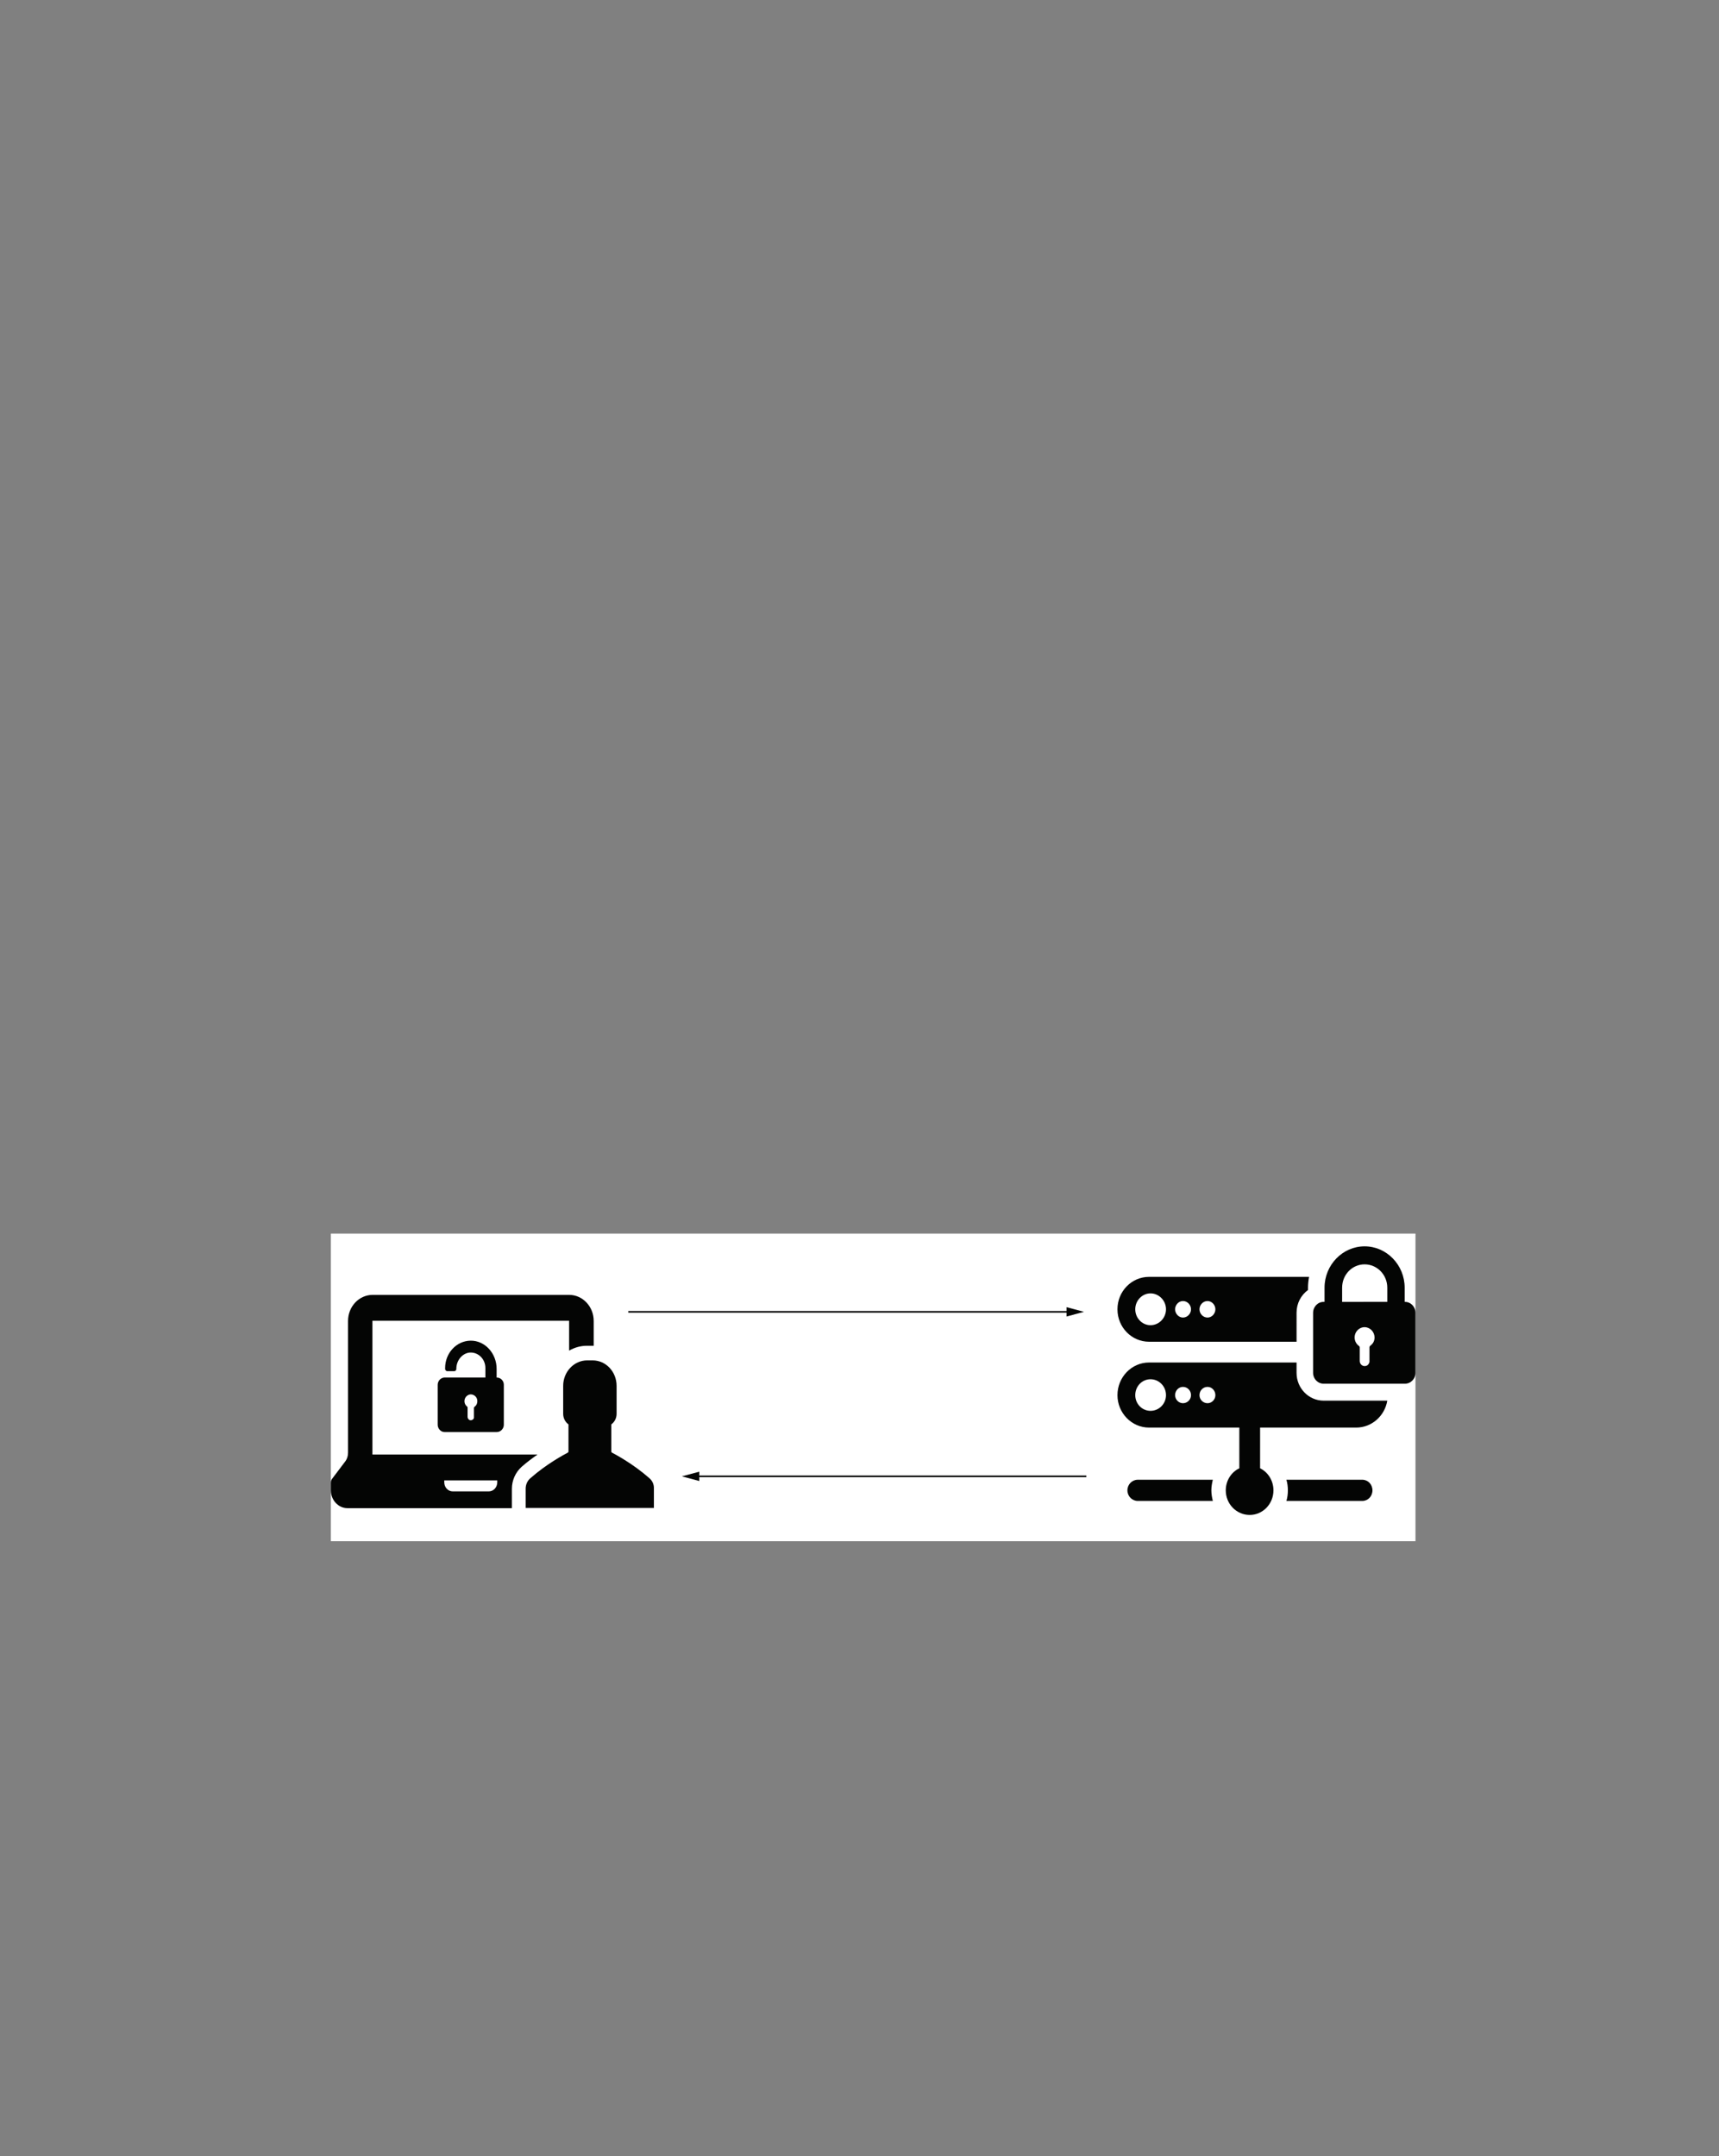 <?xml version="1.0" encoding="UTF-8" standalone="no"?>
<!DOCTYPE svg PUBLIC "-//W3C//DTD SVG 1.1//EN"
"http://www.w3.org/Graphics/SVG/1.1/DTD/svg11.dtd">
<svg viewBox="0 0 811 1017" version="1.1" xmlns="http://www.w3.org/2000/svg" xmlns:xlink="http://www.w3.org/1999/xlink">
<rect x="0" y="0" width="811" height="1017" fill="#808080" stroke="none"/>
<defs>
<clipPath id="c0_65"><path d="M156.1,727V581.9H667.8V727Z"/></clipPath>
<style type="text/css"><![CDATA[
.g0_65{
fill: #FFFFFF;
}
.g1_65{
fill: none;
stroke: #040504;
stroke-width: 0.759;
stroke-linecap: butt;
stroke-linejoin: miter;
}
.g2_65{
fill: #040504;
}
]]></style>
</defs>
<path d="M156.1,727H667.8V581.9H156.1Z" class="g0_65"/>
<path d="M296.4,618.8H504.7" class="g1_65"/>
<path d="M503.2,621l8.2,-2.2l-8.2,-2.2V621Z" class="g2_65"/>
<path d="M542.8,610.1c4,0,7.3,3.4,7.3,7.5c0,4.1,-3.3,7.5,-7.3,7.5c-4,0,-7.2,-3.4,-7.2,-7.5c0,-4.1,3.2,-7.5,7.2,-7.5Zm15.3,3.6c2.1,0,3.8,1.8,3.8,3.9c0,2.1,-1.7,3.9,-3.8,3.9c-2,0,-3.7,-1.8,-3.7,-3.9c0,-2.1,1.7,-3.9,3.7,-3.9Zm11.6,0c2,0,3.7,1.8,3.7,3.9c0,2.1,-1.7,3.9,-3.7,3.9c-2.1,0,-3.8,-1.8,-3.8,-3.9c0,-2.1,1.7,-3.9,3.8,-3.9Zm-27.6,19.2h69.6V619.2c0,-4.4,2.1,-8.3,5.4,-10.7v-1.2c0,-1.7,.2,-3.4,.5,-5H542.1c-8.2,0,-14.9,6.8,-14.9,15.3c0,8.5,6.7,15.3,14.9,15.3Z" class="g2_65"/>
<path d="M571.5,703c0,-1.7,.3,-3.4,.7,-5H536.8c-2.7,0,-4.9,2.2,-4.9,5c0,2.8,2.2,5,4.9,5h35.4c-.4,-1.6,-.7,-3.3,-.7,-5Z" class="g2_65"/>
<path d="M647.5,703c0,-2.8,-2.1,-5,-4.8,-5H606.9c.5,1.6,.7,3.3,.7,5c0,1.7,-.2,3.4,-.7,5h35.8c2.7,0,4.8,-2.2,4.8,-5Z" class="g2_65"/>
<path clip-path="url(#c0_65)" d="M633.2,607.4c0,-6.1,4.7,-11,10.6,-11c5.9,0,10.7,4.9,10.7,11v6.7H633.2v-6.7Zm13.4,27.3c-.4,.3,-.5,.5,-.5,1c0,2.1,0,4.2,0,6.2c.1,.9,-.4,1.7,-1.1,2.2c-1.8,.9,-3.5,-.4,-3.5,-2.1c0,-2.1,0,-4.2,0,-6.3c0,-.4,-.1,-.7,-.5,-.9c-1.8,-1.4,-2.4,-3.8,-1.5,-5.9c.9,-2,3,-3.2,5.1,-2.8c2.3,.5,3.8,2.4,3.9,4.7c0,1.6,-.6,2.9,-1.9,3.9Zm-22.1,18h38.3c2.8,0,5,-2.3,5,-5.1V619.3c0,-2.9,-2.2,-5.2,-5,-5.2h-.1v-6.7c0,-10.7,-8.5,-19.5,-18.9,-19.5c-10.4,0,-18.9,8.8,-18.9,19.5v6.7h-.4c-2.8,0,-5,2.3,-5,5.2v28.3c0,2.8,2.2,5.1,5,5.1Z" class="g2_65"/>
<path d="M542.8,650.6c4,0,7.3,3.3,7.3,7.5c0,4.1,-3.3,7.4,-7.3,7.4c-4,0,-7.2,-3.3,-7.2,-7.4c0,-4.2,3.2,-7.5,7.2,-7.5Zm15.3,3.6c2.1,0,3.8,1.7,3.8,3.9c0,2.1,-1.7,3.8,-3.8,3.8c-2,0,-3.7,-1.7,-3.7,-3.8c0,-2.2,1.7,-3.9,3.7,-3.9Zm11.6,0c2,0,3.7,1.7,3.7,3.9c0,2.1,-1.7,3.8,-3.7,3.8c-2.1,0,-3.8,-1.7,-3.8,-3.8c0,-2.2,1.7,-3.9,3.8,-3.9Zm-27.6,19.2h42.6v19.2c-3.8,1.8,-6.4,5.8,-6.4,10.4c0,6.4,5,11.6,11.3,11.6c6.2,0,11.2,-5.2,11.2,-11.6c0,-4.6,-2.6,-8.6,-6.3,-10.4V673.4h45.3c7.4,0,13.5,-5.5,14.7,-12.7h-30c-7.1,0,-12.8,-5.9,-12.8,-13.1v-4.9H542.1c-8.2,0,-14.9,6.9,-14.9,15.4c0,8.4,6.7,15.3,14.9,15.3Z" class="g2_65"/>
<path clip-path="url(#c0_65)" d="M234.6,699.2c0,2.3,-1.7,4.3,-4,4.3h-17c-2.2,0,-4,-1.9,-4,-4.3v-.9h25v.9ZM175.7,686V623.1c0,0,0,-.1,.1,-.1h92.7v14.1c2.6,-1.5,5.4,-2.3,8.5,-2.3h2.7c.1,0,.2,0,.4,0V623.1c0,-6.8,-5.2,-12.3,-11.6,-12.3H175.8c-6.4,0,-11.6,5.5,-11.6,12.3v62.1c0,1.6,-.5,3.2,-1.5,4.4l-5.9,7.8c-.5,.6,-.7,1.3,-.7,2.1V703c0,4.6,3.5,8.4,7.8,8.4h77.6v-9.1c0,-4,1.7,-7.8,4.6,-10.4c2.5,-2.2,5.1,-4.1,7.5,-5.8H175.7V686Z" class="g2_65"/>
<path d="M306.4,697.3c-7.7,-6.8,-16,-11.2,-17.7,-12.1c-.2,-.1,-.3,-.3,-.3,-.5V671.9c1.5,-1.1,2.5,-2.9,2.5,-5V653.7c0,-6.6,-5,-12,-11.3,-12H277c-6.2,0,-11.3,5.4,-11.3,12v13.2c0,2.1,1,3.9,2.5,5v12.8c0,.2,-.1,.4,-.3,.5c-1.7,.9,-10,5.3,-17.7,12.1c-1.4,1.2,-2.2,3,-2.2,4.9v9.1h60.5v-9.1c.1,-1.9,-.7,-3.7,-2.1,-4.9Z" class="g2_65"/>
<path d="M224,663.5c-.3,.2,-.4,.4,-.4,.7c0,1.4,0,2.7,0,4.1c.1,.6,-.2,1.2,-.7,1.4c-1.1,.7,-2.3,-.2,-2.3,-1.4c0,-1.4,0,-2.7,0,-4.1c0,-.3,0,-.5,-.2,-.7c-1.2,-.9,-1.6,-2.5,-1,-3.9c.6,-1.3,2,-2.1,3.3,-1.8c1.4,.3,2.5,1.5,2.5,3.1c0,1.1,-.4,2,-1.2,2.6Zm-5.1,-13.7h-9.3c-1.7,.1,-3.1,1.6,-3.1,3.4v18.9c0,1.8,1.5,3.4,3.2,3.4h24.7c1.8,0,3.3,-1.6,3.3,-3.4V653.2c0,-1.9,-1.5,-3.4,-3.3,-3.4h-.1v-4.1c0,-7.3,-5.5,-13.4,-12.3,-13.3c-6.7,.1,-12,5.9,-12,12.9v.4c0,.6,.5,1.1,1,1.1h3.3c.6,0,1,-.5,1,-1.1v-.1c0,-3.9,2.8,-7.3,6.4,-7.6c4,-.2,7.3,3.1,7.3,7.3v4.5H218.9Z" class="g2_65"/>
<path d="M512.5,696.4H328.4" class="g1_65"/>
<path d="M329.9,694.2l-8.2,2.2l8.2,2.2v-4.4Z" class="g2_65"/>
</svg>